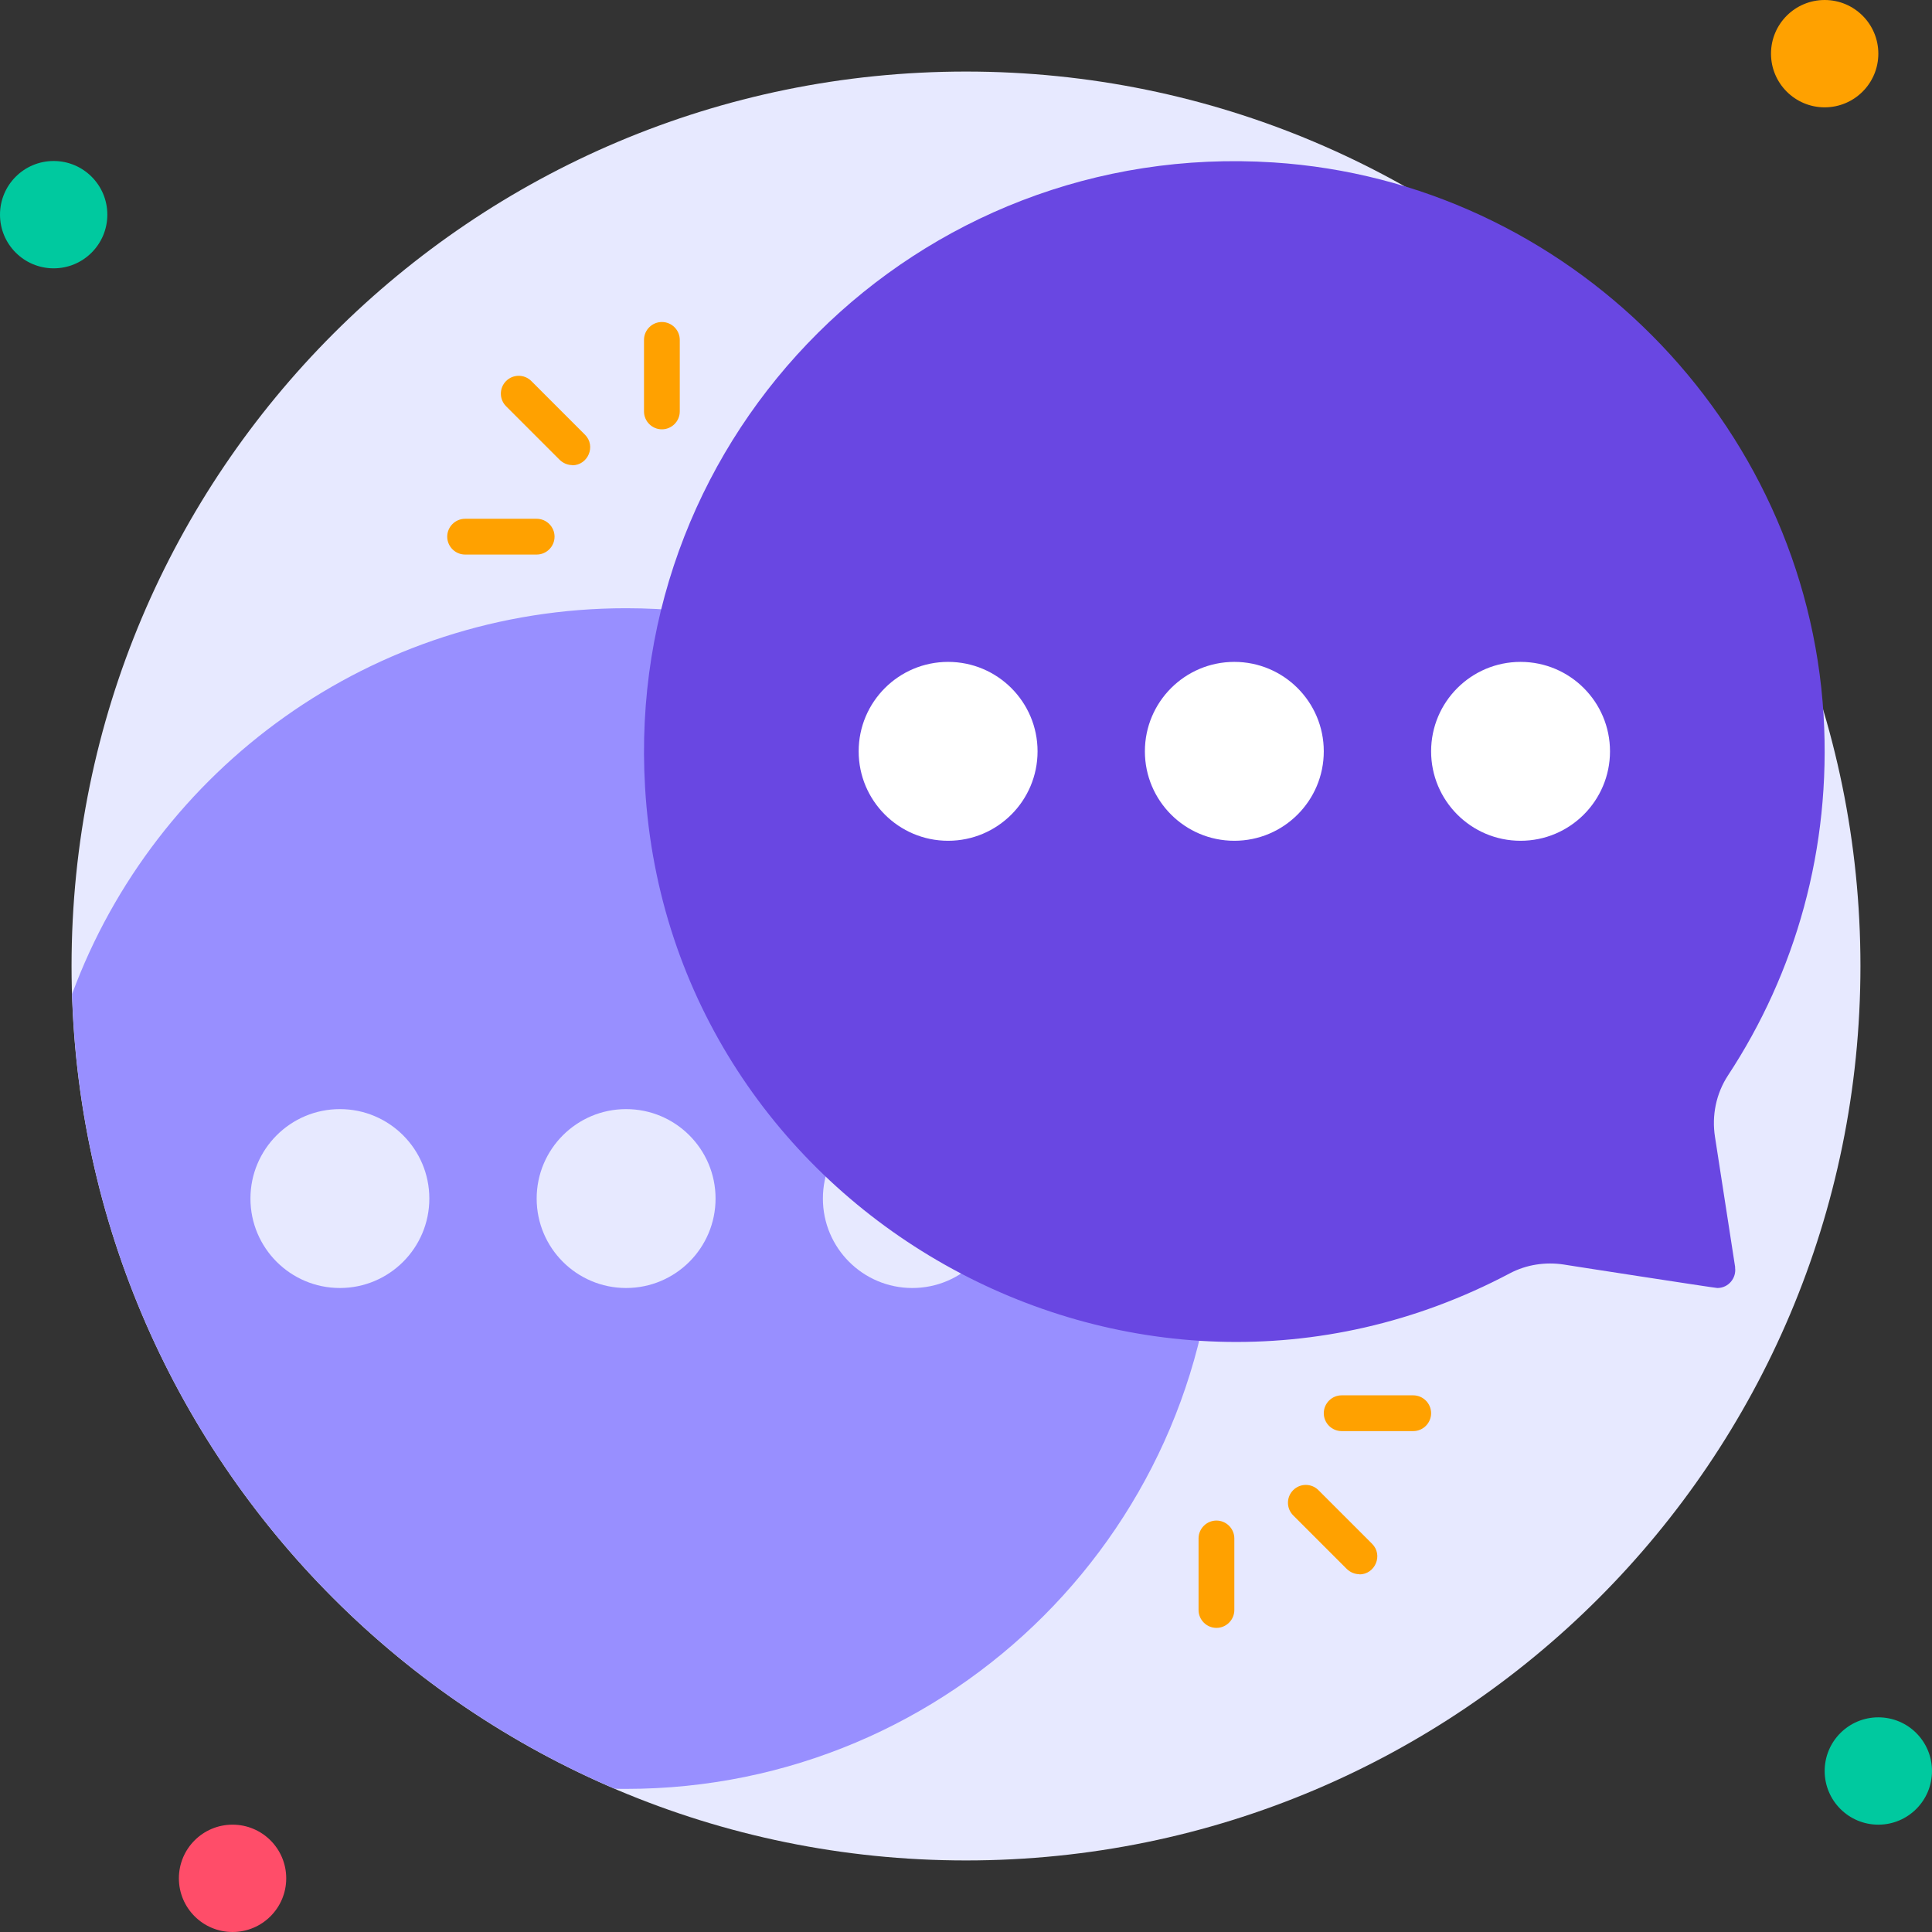 <svg width="108" height="108" viewBox="0 0 108 108" fill="none" xmlns="http://www.w3.org/2000/svg">
<rect x="0" y="0" width="108" height="108" fill="#333333" stroke="none"/>
<g id="Image" clip-path="url(#clip0_3413_15871)">
<path id="Vector" d="M54 104C81.614 104 104 81.614 104 54C104 26.386 81.614 4 54 4C26.386 4 4 26.386 4 54C4 81.614 26.386 104 54 104Z" fill="#E7E9FF"/>
<path id="Vector_2" d="M3 15C4.657 15 6 13.657 6 12C6 10.343 4.657 9 3 9C1.343 9 0 10.343 0 12C0 13.657 1.343 15 3 15Z" fill="#00C99F"/>
<path id="Vector_3" d="M102 6C103.657 6 105 4.657 105 3C105 1.343 103.657 0 102 0C100.343 0 99 1.343 99 3C99 4.657 100.343 6 102 6Z" fill="#FFA100"/>
<path id="Vector_4" d="M105 102C106.657 102 108 100.657 108 99C108 97.343 106.657 96 105 96C103.343 96 102 97.343 102 99C102 100.657 103.343 102 105 102Z" fill="#00C99F"/>
<path id="Vector_5" d="M13 108C14.657 108 16 106.657 16 105C16 103.343 14.657 102 13 102C11.343 102 10 103.343 10 105C10 106.657 11.343 108 13 108Z" fill="#FF4D69"/>
<path id="Vector_6" d="M67.999 67C67.999 85.23 53.229 100 34.999 100C34.789 100 34.569 100 34.359 99.99C16.959 92.55 4.639 75.53 4.029 55.57C8.679 42.98 20.789 34 34.999 34C53.229 34 67.999 48.77 67.999 67Z" fill="#988FFF"/>
<path id="Vector_7" d="M35 72C37.761 72 40 69.761 40 67C40 64.239 37.761 62 35 62C32.239 62 30 64.239 30 67C30 69.761 32.239 72 35 72Z" fill="#E7E9FF"/>
<path id="Vector_8" d="M51 72C53.761 72 56 69.761 56 67C56 64.239 53.761 62 51 62C48.239 62 46 64.239 46 67C46 69.761 48.239 72 51 72Z" fill="#E7E9FF"/>
<path id="Vector_9" d="M19 72C21.761 72 24 69.761 24 67C24 64.239 21.761 62 19 62C16.239 62 14 64.239 14 67C14 69.761 16.239 72 19 72Z" fill="#E7E9FF"/>
<path id="Vector_10" d="M96.99 70.85C97.08 71.42 96.64 72 96 72C95.86 72 87.33 70.68 87.43 70.69C86.39 70.53 85.33 70.69 84.4 71.18C63.23 82.39 37.46 67.74 36.06 44.02C34.88 24.14 51.29 7.8 71.18 9.08C87.63 10.14 100.95 23.53 101.94 39.99C102.38 47.44 100.36 54.39 96.6 60.11C95.93 61.13 95.68 62.36 95.87 63.56L97 70.86L96.99 70.85Z" fill="#6947E2"/>
<path id="Vector_11" d="M69 47C71.761 47 74 44.761 74 42C74 39.239 71.761 37 69 37C66.239 37 64 39.239 64 42C64 44.761 66.239 47 69 47Z" fill="white"/>
<path id="Vector_12" d="M85 47C87.761 47 90 44.761 90 42C90 39.239 87.761 37 85 37C82.239 37 80 39.239 80 42C80 44.761 82.239 47 85 47Z" fill="white"/>
<path id="Vector_13" d="M53 47C55.761 47 58 44.761 58 42C58 39.239 55.761 37 53 37C50.239 37 48 39.239 48 42C48 44.761 50.239 47 53 47Z" fill="white"/>
<path id="Vector_14" d="M76.001 88C75.74 88 75.49 87.9 75.29 87.71L72.29 84.71C71.9 84.32 71.9 83.69 72.29 83.3C72.68 82.91 73.311 82.91 73.701 83.3L76.701 86.3C77.331 86.93 76.871 88.01 75.99 88.01L76.001 88Z" fill="#FFA100"/>
<path id="Vector_15" d="M68 91C67.45 91 67 90.55 67 90V86C67 85.45 67.45 85 68 85C68.55 85 69 85.45 69 86V90C69 90.55 68.55 91 68 91Z" fill="#FFA100"/>
<path id="Vector_16" d="M79 80H75C74.45 80 74 79.55 74 79C74 78.45 74.45 78 75 78H79C79.55 78 80 78.45 80 79C80 79.55 79.55 80 79 80Z" fill="#FFA100"/>
<path id="Vector_17" d="M32.001 26C31.741 26 31.491 25.9 31.291 25.71L28.291 22.71C27.901 22.32 27.901 21.69 28.291 21.3C28.68 20.91 29.311 20.91 29.701 21.3L32.7 24.3C33.331 24.93 32.87 26.01 31.991 26.01L32.001 26Z" fill="#FFA100"/>
<path id="Vector_18" d="M37 24C36.45 24 36 23.55 36 23V19C36 18.45 36.45 18 37 18C37.55 18 38 18.45 38 19V23C38 23.55 37.55 24 37 24Z" fill="#FFA100"/>
<path id="Vector_19" d="M30 31H26C25.45 31 25 30.55 25 30C25 29.45 25.45 29 26 29H30C30.55 29 31 29.45 31 30C31 30.55 30.55 31 30 31Z" fill="#FFA100"/>
</g>
<defs>
<clipPath id="clip0_3413_15871">
<rect width="108" height="108" fill="white"/>
</clipPath>
</defs>
</svg>
